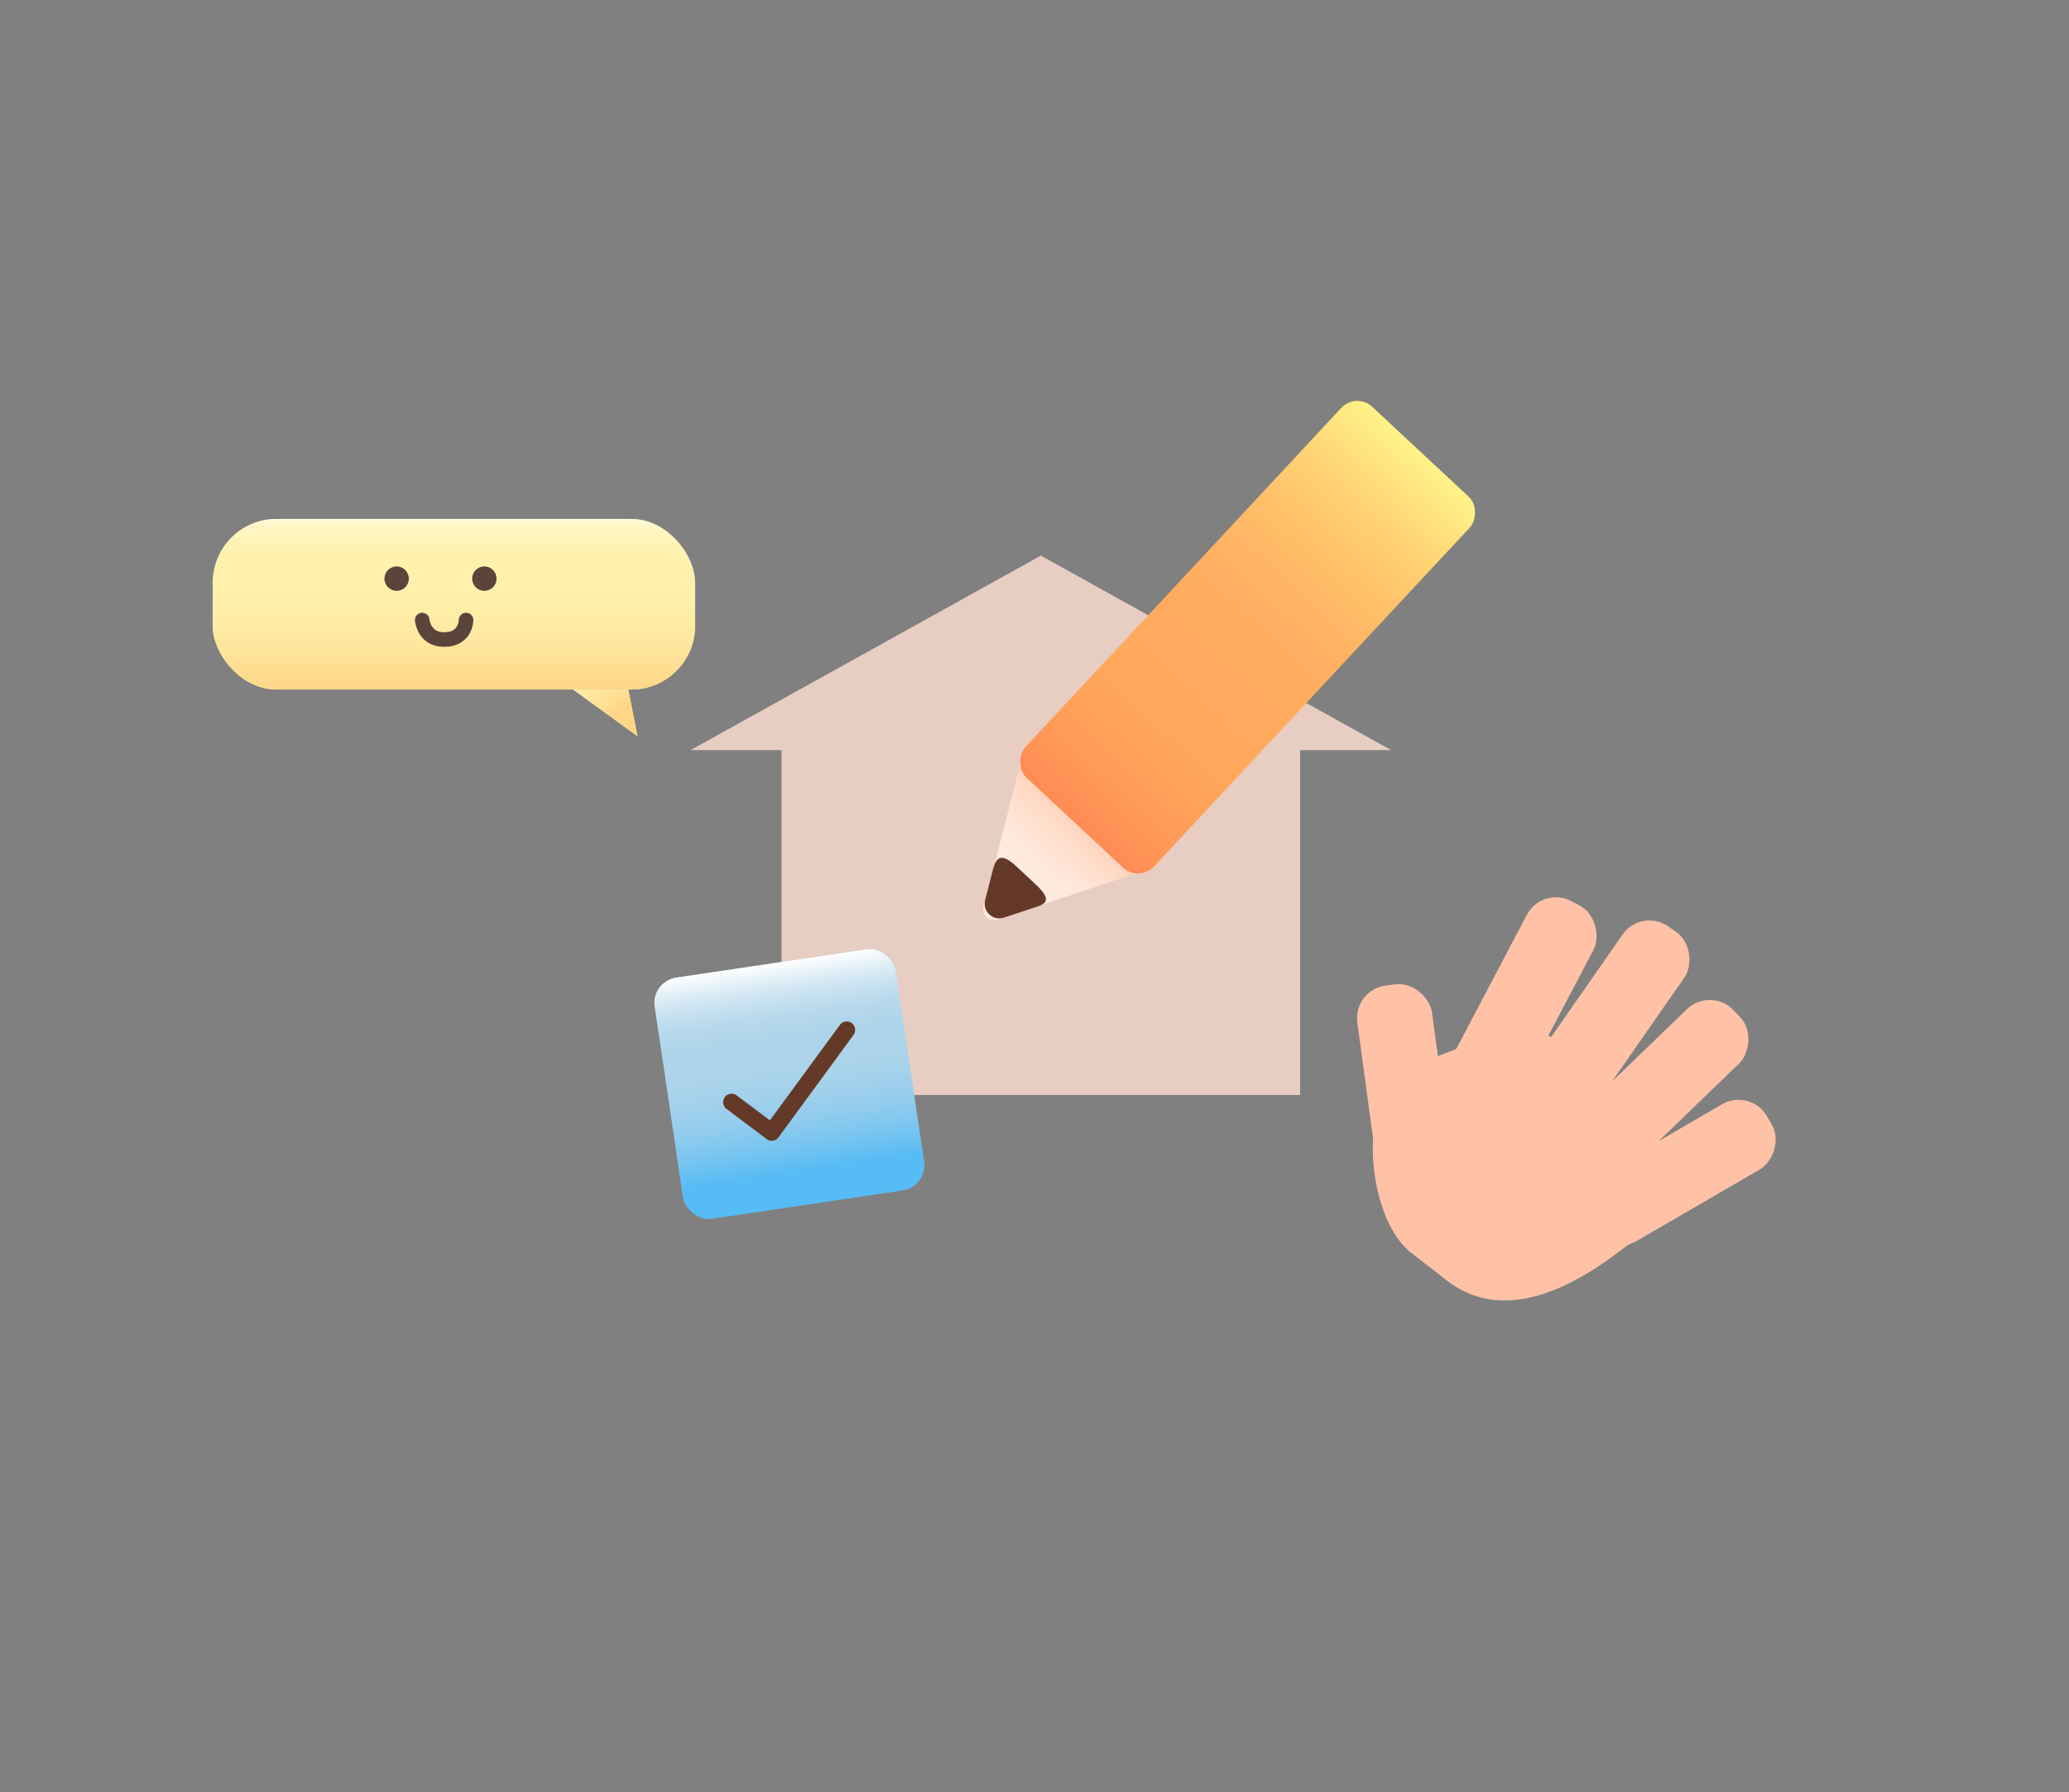 <svg xmlns="http://www.w3.org/2000/svg" width="568" height="492" fill="none">
  <rect width="100%" height="100%" fill="#808080" stroke="none"/>
  <g fill="#E7CDC2">
    <path d="M214.557 198.777h142.366v101.792H214.557z" />
    <path d="m285.739 152.51 96.169 53.387H189.571l96.168-53.387Z" />
  </g>
  <path
    fill="#FFECE2"
    d="M273.882 252.435c-2.258.758-4.456-1.29-3.859-3.596l11.37-43.903c.57-2.202 3.286-2.993 4.949-1.443l31.622 29.464c1.664 1.55 1.066 4.315-1.09 5.039l-42.992 14.439Z"
  />
  <path
    fill="url(#a)"
    d="M273.882 252.435c-2.258.758-4.456-1.29-3.859-3.596l11.37-43.903c.57-2.202 3.286-2.993 4.949-1.443l31.622 29.464c1.664 1.55 1.066 4.315-1.09 5.039l-42.992 14.439Z"
  />
  <path
    fill="#643927"
    d="M275.599 251.886c-3.012.999-5.937-1.726-5.153-4.801l1.883-7.386c.753-2.954 1.471-6.747 6.625-1.945l5.352 4.987c5.645 5.259 1.636 5.636-1.473 6.746l-7.234 2.399Z"
  />
  <rect
    width="48.164"
    height="139.142"
    x="312.704"
    y="242.23"
    fill="#FFAA5C"
    rx="6"
    transform="rotate(-137.023 312.704 242.23)"
  />
  <rect
    width="48.164"
    height="139.142"
    x="312.704"
    y="242.23"
    fill="url(#b)"
    rx="6"
    transform="rotate(-137.023 312.704 242.23)"
  />
  <rect
    width="66.895"
    height="66.895"
    x="178.707"
    y="269.377"
    fill="#AED4EA"
    rx="7"
    transform="rotate(-8.453 178.707 269.377)"
  />
  <rect
    width="66.895"
    height="66.895"
    x="178.707"
    y="269.392"
    fill="url(#c)"
    rx="7"
    transform="rotate(-8.453 178.707 269.392)"
  />
  <path
    fill="#643927"
    d="m211.362 307.523-9.143-6.853a2.292 2.292 0 0 0-3.23.48 2.344 2.344 0 0 0-.121 2.589c.157.263.363.492.607.675l11.013 8.255a2.288 2.288 0 0 0 3.23-.48l20.594-28.097c.364-.497.517-1.12.426-1.732a2.345 2.345 0 0 0-.911-1.533 2.295 2.295 0 0 0-3.23.48l-19.235 26.216Z"
  />
  <g fill="#FFC2A7">
    <path
      d="M383.461 293.123c13.244-1.271 32.375-17.19 46.952-5.836l10.109 7.873c14.578 11.354 27.928 31.947 5.837 46.952-16.578 13.094-34.682 20.663-49.259 9.31l-10.109-7.874c-10.132-8.333-14.883-35.848-3.53-50.425Z"
    />
    <rect
      width="20.678"
      height="53.993"
      x="371.414"
      y="271.753"
      rx="9"
      transform="rotate(-7.734 371.414 271.753)"
    />
    <rect
      width="20.678"
      height="66.377"
      x="423.356"
      y="243.145"
      rx="9"
      transform="rotate(27.763 423.356 243.145)"
    />
    <rect
      width="20.678"
      height="62.094"
      x="450.594"
      y="249.134"
      rx="9"
      transform="rotate(34.882 450.594 249.134)"
    />
    <rect
      width="20.678"
      height="62.094"
      x="469.59"
      y="270.755"
      rx="9"
      transform="rotate(46.02 469.59 270.755)"
    />
    <rect
      width="20.678"
      height="57.269"
      x="480.556"
      y="298.589"
      rx="9"
      transform="rotate(59.862 480.556 298.589)"
    />
  </g>
  <path
    fill="#FFF2AE"
    d="m175.004 202.081-19.214-13.916 14.643-9.363 4.571 23.279Z"
  />
  <path
    fill="url(#d)"
    d="m175.004 202.081-19.214-13.916 14.643-9.363 4.571 23.279Z"
  />
  <rect
    width="132.452"
    height="46.827"
    x="58.379"
    y="142.443"
    fill="#FFF2AE"
    rx="17.5"
  />
  <rect
    width="132.452"
    height="46.827"
    x="58.379"
    y="142.443"
    fill="url(#e)"
    rx="17.5"
  />
  <circle cx="108.888" cy="158.827" r="3.345" fill="#5B443A" />
  <circle cx="132.97" cy="158.827" r="3.345" fill="#5B443A" />
  <path
    stroke="#5B443A"
    stroke-linecap="round"
    stroke-width="4"
    d="M115.908 170.2s.43 5.352 6.021 5.352c6.021 0 6.021-5.352 6.021-5.352"
  />
  <defs>
    <linearGradient
      id="a"
      x1="268.635"
      x2="302.153"
      y1="254.197"
      y2="218.225"
      gradientUnits="userSpaceOnUse"
    >
      <stop offset=".26" stop-color="#FFECE2" stop-opacity="0" />
      <stop offset="1" stop-color="#FFBF9A" />
    </linearGradient>
    <linearGradient
      id="b"
      x1="336.786"
      x2="336.786"
      y1="242.23"
      y2="381.372"
      gradientUnits="userSpaceOnUse"
    >
      <stop stop-color="#FF6C4C" stop-opacity=".5" />
      <stop offset=".385" stop-color="#FFAA5C" stop-opacity="0" />
      <stop offset="1" stop-color="#FFF388" />
    </linearGradient>
    <linearGradient
      id="c"
      x1="212.155"
      x2="212.155"
      y1="269.392"
      y2="336.287"
      gradientUnits="userSpaceOnUse"
    >
      <stop stop-color="#fff" />
      <stop offset=".34" stop-color="#AED4EA" stop-opacity="0" />
      <stop offset=".86" stop-color="#00A3FF" stop-opacity=".5" />
    </linearGradient>
    <linearGradient
      id="d"
      x1="175.004"
      x2="159.148"
      y1="202.081"
      y2="177.284"
      gradientUnits="userSpaceOnUse"
    >
      <stop offset=".295" stop-color="#FFD687" />
      <stop offset="1" stop-color="#FFF2AE" stop-opacity="0" />
    </linearGradient>
    <linearGradient
      id="e"
      x1="124.605"
      x2="124.605"
      y1="142.443"
      y2="189.27"
      gradientUnits="userSpaceOnUse"
    >
      <stop stop-color="#fff" stop-opacity=".5" />
      <stop offset=".23" stop-color="#FFF2AE" stop-opacity="0" />
      <stop offset="1" stop-color="#FFD687" />
    </linearGradient>
  </defs>
</svg>

